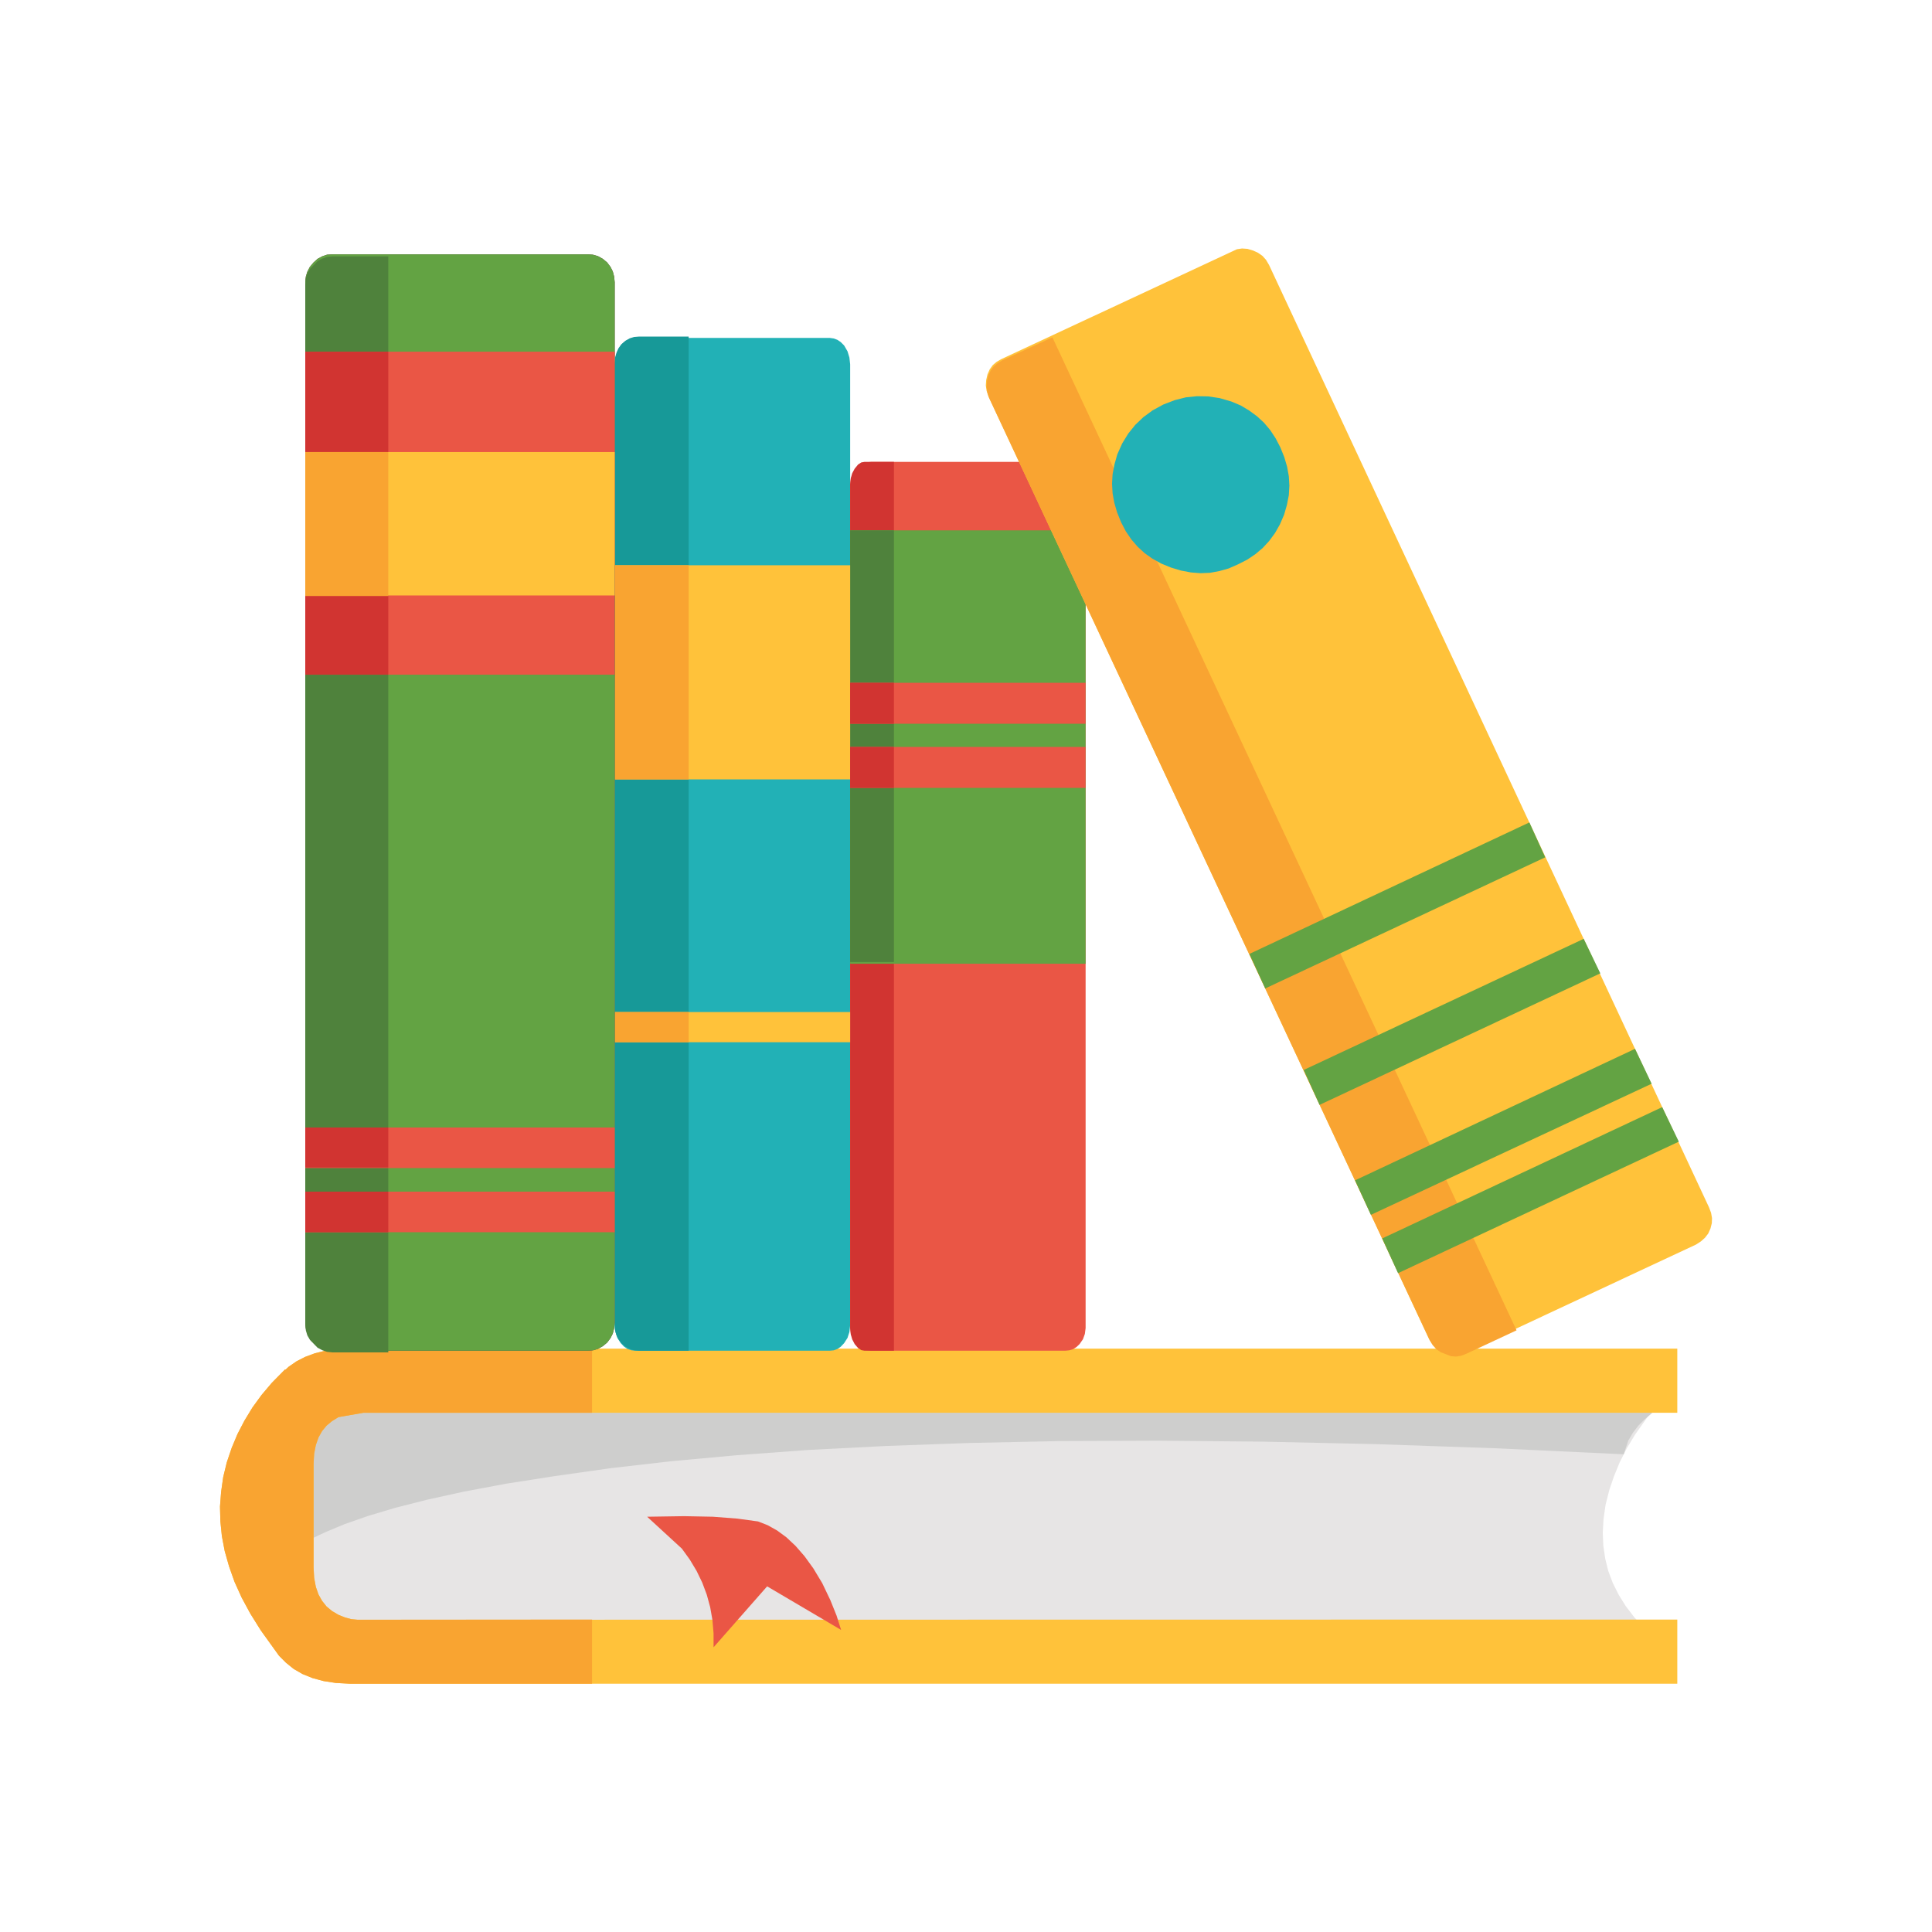 <?xml version="1.0" standalone="no"?><!DOCTYPE svg PUBLIC "-//W3C//DTD SVG 1.1//EN" "http://www.w3.org/Graphics/SVG/1.1/DTD/svg11.dtd"><svg height="1024" node-id="1" sillyvg="true" template-height="1024" template-width="1024" version="1.1" viewBox="0 0 1024 1024" width="1024" xmlns="http://www.w3.org/2000/svg" xmlns:xlink="http://www.w3.org/1999/xlink"><defs node-id="152"></defs><g node-id="558"><g node-id="595"><g node-id="632"><path d="M 853.00 789.60 L 855.50 782.30 L 858.50 775.00 L 862.20 767.70 L 866.60 760.40 L 874.60 749.10 L 156.60 740.80 L 160.20 869.10 L 878.20 869.10 L 871.80 863.30 L 866.30 857.30 L 861.70 851.30 L 857.90 845.20 L 854.80 839.00 L 852.40 832.60 L 850.80 826.10 L 849.80 819.30 L 849.50 812.40 L 849.90 805.10 L 851.00 797.50 L 853.00 789.60 Z" fill="#e7e5e5" fill-rule="nonzero" group-id="1,38,75" node-id="160" stroke="none" target-height="128.3" target-width="721.6" target-x="156.6" target-y="740.8"></path></g></g></g><g node-id="559"><g node-id="596"><g node-id="633"><path d="M 863.00 763.60 L 865.40 759.50 L 868.30 755.70 L 871.80 752.20 L 875.80 748.80 L 166.20 734.80 L 156.60 820.40 L 163.70 816.20 L 172.40 812.10 L 182.70 807.80 L 195.00 803.50 L 209.40 799.20 L 226.30 794.90 L 245.80 790.60 L 268.20 786.40 L 293.80 782.40 L 323.40 778.20 L 355.50 774.50 L 390.50 771.30 L 428.50 768.50 L 469.60 766.40 L 514.00 764.80 L 562.00 763.80 L 613.60 763.60 L 669.00 764.10 L 728.60 765.40 L 792.30 767.60 L 860.60 770.80 L 863.00 763.60 Z" fill="#cececd" fill-rule="nonzero" group-id="2,39,76" node-id="171" stroke="none" target-height="85.6" target-width="719.2" target-x="156.6" target-y="734.8"></path></g></g></g><g node-id="560"><g node-id="597"><g node-id="634"><path d="M 889.00 748.80 L 889.00 714.80 L 185.40 714.80 L 178.60 715.10 L 172.40 715.90 L 166.80 717.30 L 161.70 719.20 L 157.20 721.50 L 153.00 724.40 L 151.40 725.90 L 151.00 725.90 L 144.10 732.90 L 138.60 739.40 L 133.80 746.00 L 129.60 752.90 L 125.90 760.00 L 122.80 767.40 L 120.20 775.10 L 118.30 782.90 L 117.20 790.70 L 116.60 798.50 L 116.80 806.30 L 117.60 814.20 L 119.10 822.10 L 121.40 830.20 L 124.30 838.40 L 128.10 846.80 L 132.70 855.30 L 138.20 864.10 L 147.90 877.60 L 151.60 881.30 L 155.70 884.60 L 160.40 887.30 L 165.60 889.40 L 171.50 891.00 L 178.00 892.00 L 185.40 892.40 L 889.00 892.40 L 889.00 858.40 L 189.50 858.50 L 186.20 858.20 L 182.90 857.30 L 179.40 855.90 L 176.00 853.90 L 173.10 851.50 L 170.70 848.50 L 168.80 845.10 L 167.40 841.10 L 166.50 836.30 L 166.20 830.80 L 166.20 775.90 L 166.50 770.50 L 167.40 765.90 L 168.80 761.90 L 170.70 758.50 L 173.10 755.60 L 176.00 753.20 L 179.40 751.10 L 192.60 748.80 L 889.00 748.80 Z" fill="#ffc23a" fill-rule="nonzero" group-id="3,40,77" node-id="182" stroke="none" target-height="177.6" target-width="772.4" target-x="116.6" target-y="714.8"></path></g></g></g><g node-id="561"><g node-id="598"><g node-id="635"><path d="M 313.80 748.80 L 313.80 714.80 L 185.40 714.80 L 178.60 715.10 L 172.40 715.90 L 166.80 717.30 L 161.70 719.20 L 157.20 721.50 L 153.00 724.40 L 151.40 725.90 L 151.00 725.90 L 144.10 732.90 L 138.60 739.40 L 133.80 746.00 L 129.60 752.90 L 125.90 760.00 L 122.80 767.40 L 120.20 775.10 L 118.30 782.90 L 117.20 790.70 L 116.60 798.50 L 116.80 806.30 L 117.60 814.20 L 119.10 822.10 L 121.40 830.20 L 124.30 838.40 L 128.10 846.80 L 132.70 855.30 L 138.20 864.10 L 147.90 877.60 L 151.60 881.30 L 155.70 884.60 L 160.40 887.30 L 165.60 889.40 L 171.50 891.00 L 178.00 892.00 L 185.40 892.40 L 313.80 892.40 L 313.80 858.40 L 189.50 858.50 L 186.20 858.20 L 182.90 857.30 L 179.40 855.90 L 176.00 853.90 L 173.10 851.50 L 170.70 848.50 L 168.80 845.10 L 167.40 841.10 L 166.50 836.30 L 166.20 830.80 L 166.20 775.90 L 166.50 770.50 L 167.40 765.90 L 168.80 761.90 L 170.70 758.50 L 173.10 755.60 L 176.00 753.20 L 179.40 751.10 L 192.60 748.80 L 313.80 748.80 Z" fill="#f9a431" fill-rule="nonzero" group-id="4,41,78" node-id="193" stroke="none" target-height="177.6" target-width="197.2" target-x="116.6" target-y="714.8"></path></g></g></g><g node-id="562"><g node-id="599"><g node-id="636"><path d="M 362.60 803.60 L 343.00 803.90 L 361.40 820.80 L 365.60 826.60 L 369.20 832.60 L 372.20 838.80 L 374.60 845.20 L 376.40 851.80 L 377.60 858.60 L 378.20 865.70 L 378.20 873.10 L 406.60 840.80 L 445.80 863.90 L 443.40 856.30 L 440.10 848.10 L 435.80 839.10 L 431.10 831.30 L 426.40 824.80 L 421.60 819.30 L 416.80 814.80 L 411.90 811.20 L 406.90 808.40 L 401.80 806.40 L 390.80 804.90 L 377.90 803.90 L 362.60 803.60 Z" fill="#ea5645" fill-rule="nonzero" group-id="5,42,79" node-id="204" stroke="none" target-height="69.5" target-width="102.8" target-x="343" target-y="803.6"></path></g></g></g><g node-id="563"><g node-id="600"><g node-id="637"><path d="M 450.60 193.10 L 450.20 189.50 L 449.20 186.20 L 447.40 183.10 L 445.60 181.30 L 443.80 180.10 L 441.90 179.40 L 439.80 179.10 L 337.00 179.10 L 334.70 179.40 L 332.60 180.10 L 330.70 181.40 L 329.00 183.10 L 327.20 186.20 L 326.20 189.50 L 325.80 193.10 L 325.80 702.40 L 326.20 706.00 L 327.20 709.10 L 329.00 711.90 L 330.70 713.70 L 332.60 715.00 L 334.70 715.70 L 337.00 715.90 L 439.80 715.90 L 441.90 715.70 L 443.80 715.00 L 445.60 713.80 L 447.40 711.90 L 449.20 709.10 L 450.20 706.00 L 450.60 702.40 L 450.60 193.10 Z" fill="#22b1b6" fill-rule="nonzero" group-id="6,43,80" node-id="215" stroke="none" target-height="536.8" target-width="124.8" target-x="325.8" target-y="179.1"></path></g></g></g><g node-id="564"><g node-id="601"><g node-id="638"><path d="M 575.40 256.80 L 575.00 253.70 L 574.00 250.90 L 572.20 248.40 L 570.50 246.70 L 568.70 245.60 L 566.70 245.00 L 564.60 244.80 L 461.80 244.80 L 459.00 245.10 L 456.40 246.30 L 453.80 248.40 L 452.00 250.90 L 451.00 253.70 L 450.60 256.80 L 450.60 703.90 L 451.00 707.00 L 452.00 709.80 L 453.80 712.40 L 456.40 714.40 L 459.00 715.60 L 461.80 715.90 L 564.60 715.90 L 566.70 715.70 L 568.70 715.10 L 570.50 714.00 L 572.20 712.40 L 574.00 709.80 L 575.00 707.00 L 575.40 703.90 L 575.40 256.80 Z" fill="#ea5645" fill-rule="nonzero" group-id="7,44,81" node-id="226" stroke="none" target-height="471.1" target-width="124.8" target-x="450.6" target-y="244.8"></path></g></g></g><g node-id="565"><g node-id="602"><g node-id="639"><path d="M 473.80 244.80 L 458.20 244.80 L 456.50 245.10 L 454.80 246.20 L 453.00 248.40 L 451.70 250.80 L 450.90 253.60 L 450.60 256.80 L 450.60 703.90 L 450.90 707.10 L 451.70 709.90 L 453.00 712.40 L 454.80 714.50 L 456.50 715.60 L 458.20 715.90 L 473.80 715.90 L 473.80 244.80 Z" fill="#d13431" fill-rule="nonzero" group-id="8,45,82" node-id="237" stroke="none" target-height="471.1" target-width="23.2" target-x="450.6" target-y="244.8"></path></g></g></g><g node-id="566"><g node-id="603"><g node-id="640"><path d="M 575.40 281.10 L 450.60 281.10 L 450.60 510.80 L 575.40 510.80 L 575.40 281.10 Z" fill="#63a343" fill-rule="nonzero" group-id="9,46,83" node-id="248" stroke="none" target-height="229.7" target-width="124.8" target-x="450.6" target-y="281.1"></path></g></g></g><g node-id="567"><g node-id="604"><g node-id="641"><path d="M 473.80 281.10 L 450.60 281.10 L 450.60 509.90 L 473.80 509.90 L 473.80 281.10 Z" fill="#4f823c" fill-rule="nonzero" group-id="10,47,84" node-id="259" stroke="none" target-height="228.8" target-width="23.2" target-x="450.6" target-y="281.1"></path></g></g></g><g node-id="568"><g node-id="605"><g node-id="642"><path d="M 365.00 178.40 L 338.60 178.40 L 336.10 178.60 L 333.80 179.30 L 331.50 180.60 L 329.40 182.40 L 327.80 184.60 L 326.70 187.10 L 326.00 189.60 L 325.80 192.40 L 325.80 702.40 L 326.00 705.10 L 326.70 707.60 L 327.80 709.80 L 329.40 711.90 L 331.50 713.70 L 333.80 715.00 L 336.10 715.70 L 338.60 715.90 L 365.00 715.90 L 365.00 178.40 Z" fill="#179998" fill-rule="nonzero" group-id="11,48,85" node-id="270" stroke="none" target-height="537.5" target-width="39.2" target-x="325.8" target-y="178.4"></path></g></g></g><g node-id="569"><g node-id="606"><g node-id="643"><path d="M 450.60 413.10 L 450.60 299.60 L 325.80 299.60 L 325.80 413.10 L 450.60 413.10 Z" fill="#ffc23a" fill-rule="nonzero" group-id="12,49,86" node-id="281" stroke="none" target-height="113.5" target-width="124.8" target-x="325.8" target-y="299.6"></path></g></g></g><g node-id="570"><g node-id="607"><g node-id="644"><path d="M 450.60 552.40 L 450.60 536.40 L 325.80 536.40 L 325.80 552.40 L 450.60 552.40 Z" fill="#ffc23a" fill-rule="nonzero" group-id="13,50,87" node-id="292" stroke="none" target-height="16" target-width="124.8" target-x="325.8" target-y="536.4"></path></g></g></g><g node-id="571"><g node-id="608"><g node-id="645"><path d="M 365.00 413.10 L 365.00 299.60 L 325.80 299.60 L 325.80 413.10 L 365.00 413.10 Z" fill="#f9a431" fill-rule="nonzero" group-id="14,51,88" node-id="303" stroke="none" target-height="113.5" target-width="39.2" target-x="325.8" target-y="299.6"></path></g></g></g><g node-id="572"><g node-id="609"><g node-id="646"><path d="M 365.00 552.40 L 365.00 536.40 L 325.80 536.40 L 325.80 552.40 L 365.00 552.40 Z" fill="#f9a431" fill-rule="nonzero" group-id="15,52,89" node-id="314" stroke="none" target-height="16" target-width="39.2" target-x="325.8" target-y="536.4"></path></g></g></g><g node-id="573"><g node-id="610"><g node-id="647"><path d="M 530.60 190.40 L 528.20 191.80 L 526.20 193.50 L 524.60 195.70 L 523.40 198.40 L 522.70 201.40 L 522.50 204.30 L 522.90 207.10 L 523.80 209.90 L 757.40 709.60 L 759.00 712.20 L 760.90 714.30 L 763.20 715.90 L 765.80 717.10 L 768.60 717.90 L 771.30 718.00 L 774.00 717.70 L 776.60 716.80 L 899.00 659.60 L 901.60 657.90 L 903.70 656.00 L 905.40 653.80 L 906.60 651.10 L 907.30 648.30 L 907.40 645.60 L 906.90 642.80 L 905.80 639.90 L 672.60 140.40 L 671.00 137.70 L 669.10 135.60 L 666.80 134.00 L 664.20 132.80 L 661.20 131.90 L 658.30 131.70 L 655.60 132.10 L 530.60 190.40 Z" fill="#ffc23a" fill-rule="nonzero" group-id="16,53,90" node-id="325" stroke="none" target-height="586.3" target-width="384.9" target-x="522.5" target-y="131.7"></path></g></g></g><g node-id="574"><g node-id="611"><g node-id="648"><path d="M 557.80 178.80 L 531.00 191.10 L 528.60 192.60 L 526.60 194.30 L 525.00 196.50 L 523.80 199.10 L 523.10 202.20 L 522.90 205.10 L 523.30 207.90 L 524.20 210.80 L 757.80 710.40 L 759.40 713.00 L 761.30 715.10 L 763.60 716.70 L 769.00 718.80 L 771.70 719.00 L 774.40 718.60 L 777.00 717.60 L 803.80 705.10 L 557.80 178.80 Z" fill="#f9a431" fill-rule="nonzero" group-id="17,54,91" node-id="336" stroke="none" target-height="540.2" target-width="280.9" target-x="522.9" target-y="178.8"></path></g></g></g><g node-id="575"><g node-id="612"><g node-id="649"><path d="M 889.80 605.10 L 881.00 586.80 L 732.60 656.40 L 741.00 674.80 L 889.80 605.10 Z" fill="#63a343" fill-rule="nonzero" group-id="18,55,92" node-id="347" stroke="none" target-height="88" target-width="157.2" target-x="732.6" target-y="586.8"></path></g></g></g><g node-id="576"><g node-id="613"><g node-id="650"><path d="M 875.40 574.40 L 866.60 555.90 L 718.20 625.60 L 726.60 643.90 L 875.40 574.40 Z" fill="#63a343" fill-rule="nonzero" group-id="19,56,93" node-id="358" stroke="none" target-height="88" target-width="157.2" target-x="718.2" target-y="555.9"></path></g></g></g><g node-id="577"><g node-id="614"><g node-id="651"><path d="M 848.20 515.90 L 839.40 497.60 L 691.00 567.10 L 699.40 585.60 L 848.20 515.90 Z" fill="#63a343" fill-rule="nonzero" group-id="20,57,94" node-id="369" stroke="none" target-height="88" target-width="157.2" target-x="691" target-y="497.6"></path></g></g></g><g node-id="578"><g node-id="615"><g node-id="652"><path d="M 819.00 454.40 L 810.60 435.90 L 662.20 505.60 L 670.60 523.90 L 819.00 454.40 Z" fill="#63a343" fill-rule="nonzero" group-id="21,58,95" node-id="380" stroke="none" target-height="88" target-width="156.8" target-x="662.2" target-y="435.9"></path></g></g></g><g node-id="579"><g node-id="616"><g node-id="653"><path d="M 592.20 240.80 L 590.70 246.10 L 589.70 251.30 L 589.40 256.40 L 589.70 261.50 L 590.60 266.50 L 592.10 271.60 L 594.20 276.80 L 596.70 281.60 L 599.70 286.00 L 603.00 289.80 L 606.70 293.20 L 610.80 296.10 L 615.50 298.70 L 620.60 300.80 L 625.90 302.40 L 631.20 303.40 L 636.20 303.80 L 641.30 303.60 L 646.20 302.70 L 651.20 301.30 L 656.20 299.10 L 661.10 296.60 L 665.40 293.70 L 669.30 290.40 L 672.70 286.70 L 675.80 282.50 L 678.40 277.90 L 680.60 272.80 L 682.10 267.60 L 683.10 262.50 L 683.40 257.40 L 683.10 252.40 L 682.20 247.40 L 680.70 242.30 L 678.60 237.10 L 676.10 232.30 L 673.20 227.90 L 669.90 224.00 L 666.20 220.60 L 662.10 217.60 L 657.60 214.90 L 652.60 212.80 L 646.40 211.00 L 640.30 210.10 L 634.40 210.00 L 628.50 210.60 L 622.60 212.10 L 616.60 214.40 L 610.90 217.50 L 606.00 221.10 L 601.70 225.20 L 598.00 229.80 L 594.80 235.00 L 592.20 240.80 Z" fill="#22b1b6" fill-rule="nonzero" group-id="22,59,96" node-id="391" stroke="none" target-height="93.8" target-width="94" target-x="589.4" target-y="210"></path></g></g></g><g node-id="580"><g node-id="617"><g node-id="654"><path d="M 325.80 149.60 L 325.50 146.60 L 324.80 143.90 L 323.60 141.50 L 321.80 139.10 L 319.50 137.20 L 317.00 135.80 L 314.30 135.00 L 311.40 134.80 L 176.20 134.80 L 173.30 135.00 L 170.70 135.90 L 168.30 137.20 L 166.20 139.10 L 164.20 141.50 L 162.90 144.00 L 162.10 146.60 L 161.80 149.60 L 161.80 701.10 L 162.10 704.10 L 162.90 706.70 L 164.20 709.20 L 166.20 711.60 L 168.30 713.50 L 170.70 714.80 L 173.30 715.70 L 176.20 715.90 L 311.40 715.90 L 314.30 715.70 L 317.00 714.90 L 319.50 713.50 L 321.80 711.60 L 323.60 709.20 L 324.80 706.80 L 325.50 704.10 L 325.80 701.10 L 325.80 149.60 Z" fill="#61313e" fill-rule="nonzero" group-id="23,60,97" node-id="402" stroke="none" target-height="581.1" target-width="164" target-x="161.8" target-y="134.8"></path></g></g></g><g node-id="581"><g node-id="618"><g node-id="655"><path d="M 325.80 149.60 L 325.50 146.60 L 324.80 143.90 L 323.60 141.50 L 321.80 139.10 L 319.50 137.20 L 317.00 135.80 L 314.30 135.00 L 311.40 134.80 L 176.20 134.80 L 173.30 135.00 L 170.70 135.90 L 168.30 137.20 L 166.20 139.10 L 164.20 141.50 L 162.90 144.00 L 162.10 146.60 L 161.80 149.60 L 161.80 701.10 L 162.10 704.10 L 162.90 706.70 L 164.20 709.20 L 166.20 711.60 L 168.30 713.50 L 170.70 714.80 L 173.30 715.70 L 176.20 715.90 L 311.40 715.90 L 314.30 715.70 L 317.00 714.90 L 319.50 713.50 L 321.80 711.60 L 323.60 709.20 L 324.80 706.80 L 325.50 704.10 L 325.80 701.10 L 325.80 149.60 Z" fill="#63a343" fill-rule="nonzero" group-id="24,61,98" node-id="413" stroke="none" target-height="581.1" target-width="164" target-x="161.8" target-y="134.8"></path></g></g></g><g node-id="582"><g node-id="619"><g node-id="656"><path d="M 205.80 135.90 L 176.20 135.90 L 173.30 136.20 L 170.70 137.10 L 168.30 138.40 L 164.30 142.50 L 162.90 144.90 L 162.10 147.60 L 161.80 150.80 L 161.80 701.90 L 162.10 705.10 L 162.90 707.80 L 164.30 710.20 L 168.30 714.30 L 170.70 715.60 L 173.30 716.50 L 176.20 716.80 L 205.80 716.80 L 205.80 135.90 Z" fill="#4f823c" fill-rule="nonzero" group-id="25,62,99" node-id="424" stroke="none" target-height="580.9" target-width="44" target-x="161.8" target-y="135.9"></path></g></g></g><g node-id="583"><g node-id="620"><g node-id="657"><path d="M 325.80 619.10 L 325.80 597.60 L 161.80 597.60 L 161.80 619.10 L 325.80 619.10 Z" fill="#ea5645" fill-rule="nonzero" group-id="26,63,100" node-id="435" stroke="none" target-height="21.5" target-width="164" target-x="161.8" target-y="597.6"></path></g></g></g><g node-id="584"><g node-id="621"><g node-id="658"><path d="M 325.80 653.10 L 325.80 631.60 L 161.80 631.60 L 161.80 653.10 L 325.80 653.10 Z" fill="#ea5645" fill-rule="nonzero" group-id="27,64,101" node-id="446" stroke="none" target-height="21.5" target-width="164" target-x="161.8" target-y="631.6"></path></g></g></g><g node-id="585"><g node-id="622"><g node-id="659"><path d="M 205.80 618.80 L 205.80 597.60 L 161.80 597.60 L 161.80 618.80 L 205.80 618.80 Z" fill="#d13431" fill-rule="nonzero" group-id="28,65,102" node-id="457" stroke="none" target-height="21.2" target-width="44" target-x="161.8" target-y="597.6"></path></g></g></g><g node-id="586"><g node-id="623"><g node-id="660"><path d="M 205.80 653.10 L 205.80 631.60 L 161.80 631.60 L 161.80 653.10 L 205.80 653.10 Z" fill="#d13431" fill-rule="nonzero" group-id="29,66,103" node-id="468" stroke="none" target-height="21.5" target-width="44" target-x="161.8" target-y="631.6"></path></g></g></g><g node-id="587"><g node-id="624"><g node-id="661"><path d="M 325.80 357.60 L 325.80 186.40 L 161.80 186.40 L 161.80 357.60 L 325.80 357.60 Z" fill="#ea5645" fill-rule="nonzero" group-id="30,67,104" node-id="479" stroke="none" target-height="171.2" target-width="164" target-x="161.8" target-y="186.4"></path></g></g></g><g node-id="588"><g node-id="625"><g node-id="662"><path d="M 205.80 357.60 L 205.80 186.40 L 161.80 186.40 L 161.80 357.60 L 205.80 357.60 Z" fill="#d13431" fill-rule="nonzero" group-id="31,68,105" node-id="490" stroke="none" target-height="171.2" target-width="44" target-x="161.8" target-y="186.4"></path></g></g></g><g node-id="589"><g node-id="626"><g node-id="663"><path d="M 325.80 315.60 L 325.80 239.60 L 161.80 239.60 L 161.80 315.60 L 325.80 315.60 Z" fill="#ffc23a" fill-rule="nonzero" group-id="32,69,106" node-id="501" stroke="none" target-height="76" target-width="164" target-x="161.8" target-y="239.6"></path></g></g></g><g node-id="590"><g node-id="627"><g node-id="664"><path d="M 205.80 315.90 L 205.80 239.60 L 161.80 239.60 L 161.80 315.90 L 205.80 315.90 Z" fill="#f9a431" fill-rule="nonzero" group-id="33,70,107" node-id="512" stroke="none" target-height="76.3" target-width="44" target-x="161.8" target-y="239.6"></path></g></g></g><g node-id="591"><g node-id="628"><g node-id="665"><path d="M 575.40 383.60 L 575.40 361.90 L 450.60 361.90 L 450.60 383.60 L 575.40 383.60 Z" fill="#ea5645" fill-rule="nonzero" group-id="34,71,108" node-id="523" stroke="none" target-height="21.7" target-width="124.8" target-x="450.6" target-y="361.9"></path></g></g></g><g node-id="592"><g node-id="629"><g node-id="666"><path d="M 575.40 417.60 L 575.40 395.90 L 450.60 395.90 L 450.60 417.60 L 575.40 417.60 Z" fill="#ea5645" fill-rule="nonzero" group-id="35,72,109" node-id="534" stroke="none" target-height="21.7" target-width="124.8" target-x="450.6" target-y="395.9"></path></g></g></g><g node-id="593"><g node-id="630"><g node-id="667"><path d="M 473.80 383.60 L 473.80 361.90 L 450.60 361.90 L 450.60 383.60 L 473.80 383.60 Z" fill="#d13431" fill-rule="nonzero" group-id="36,73,110" node-id="545" stroke="none" target-height="21.7" target-width="23.2" target-x="450.6" target-y="361.9"></path></g></g></g><path d="M 473.80 417.60 L 473.80 395.90 L 450.60 395.90 L 450.60 417.60 L 473.80 417.60 Z" fill="#d13431" fill-rule="nonzero" group-id="37,74,111" node-id="556" stroke="none" target-height="21.7" target-width="23.2" target-x="450.6" target-y="395.9"></path></svg>